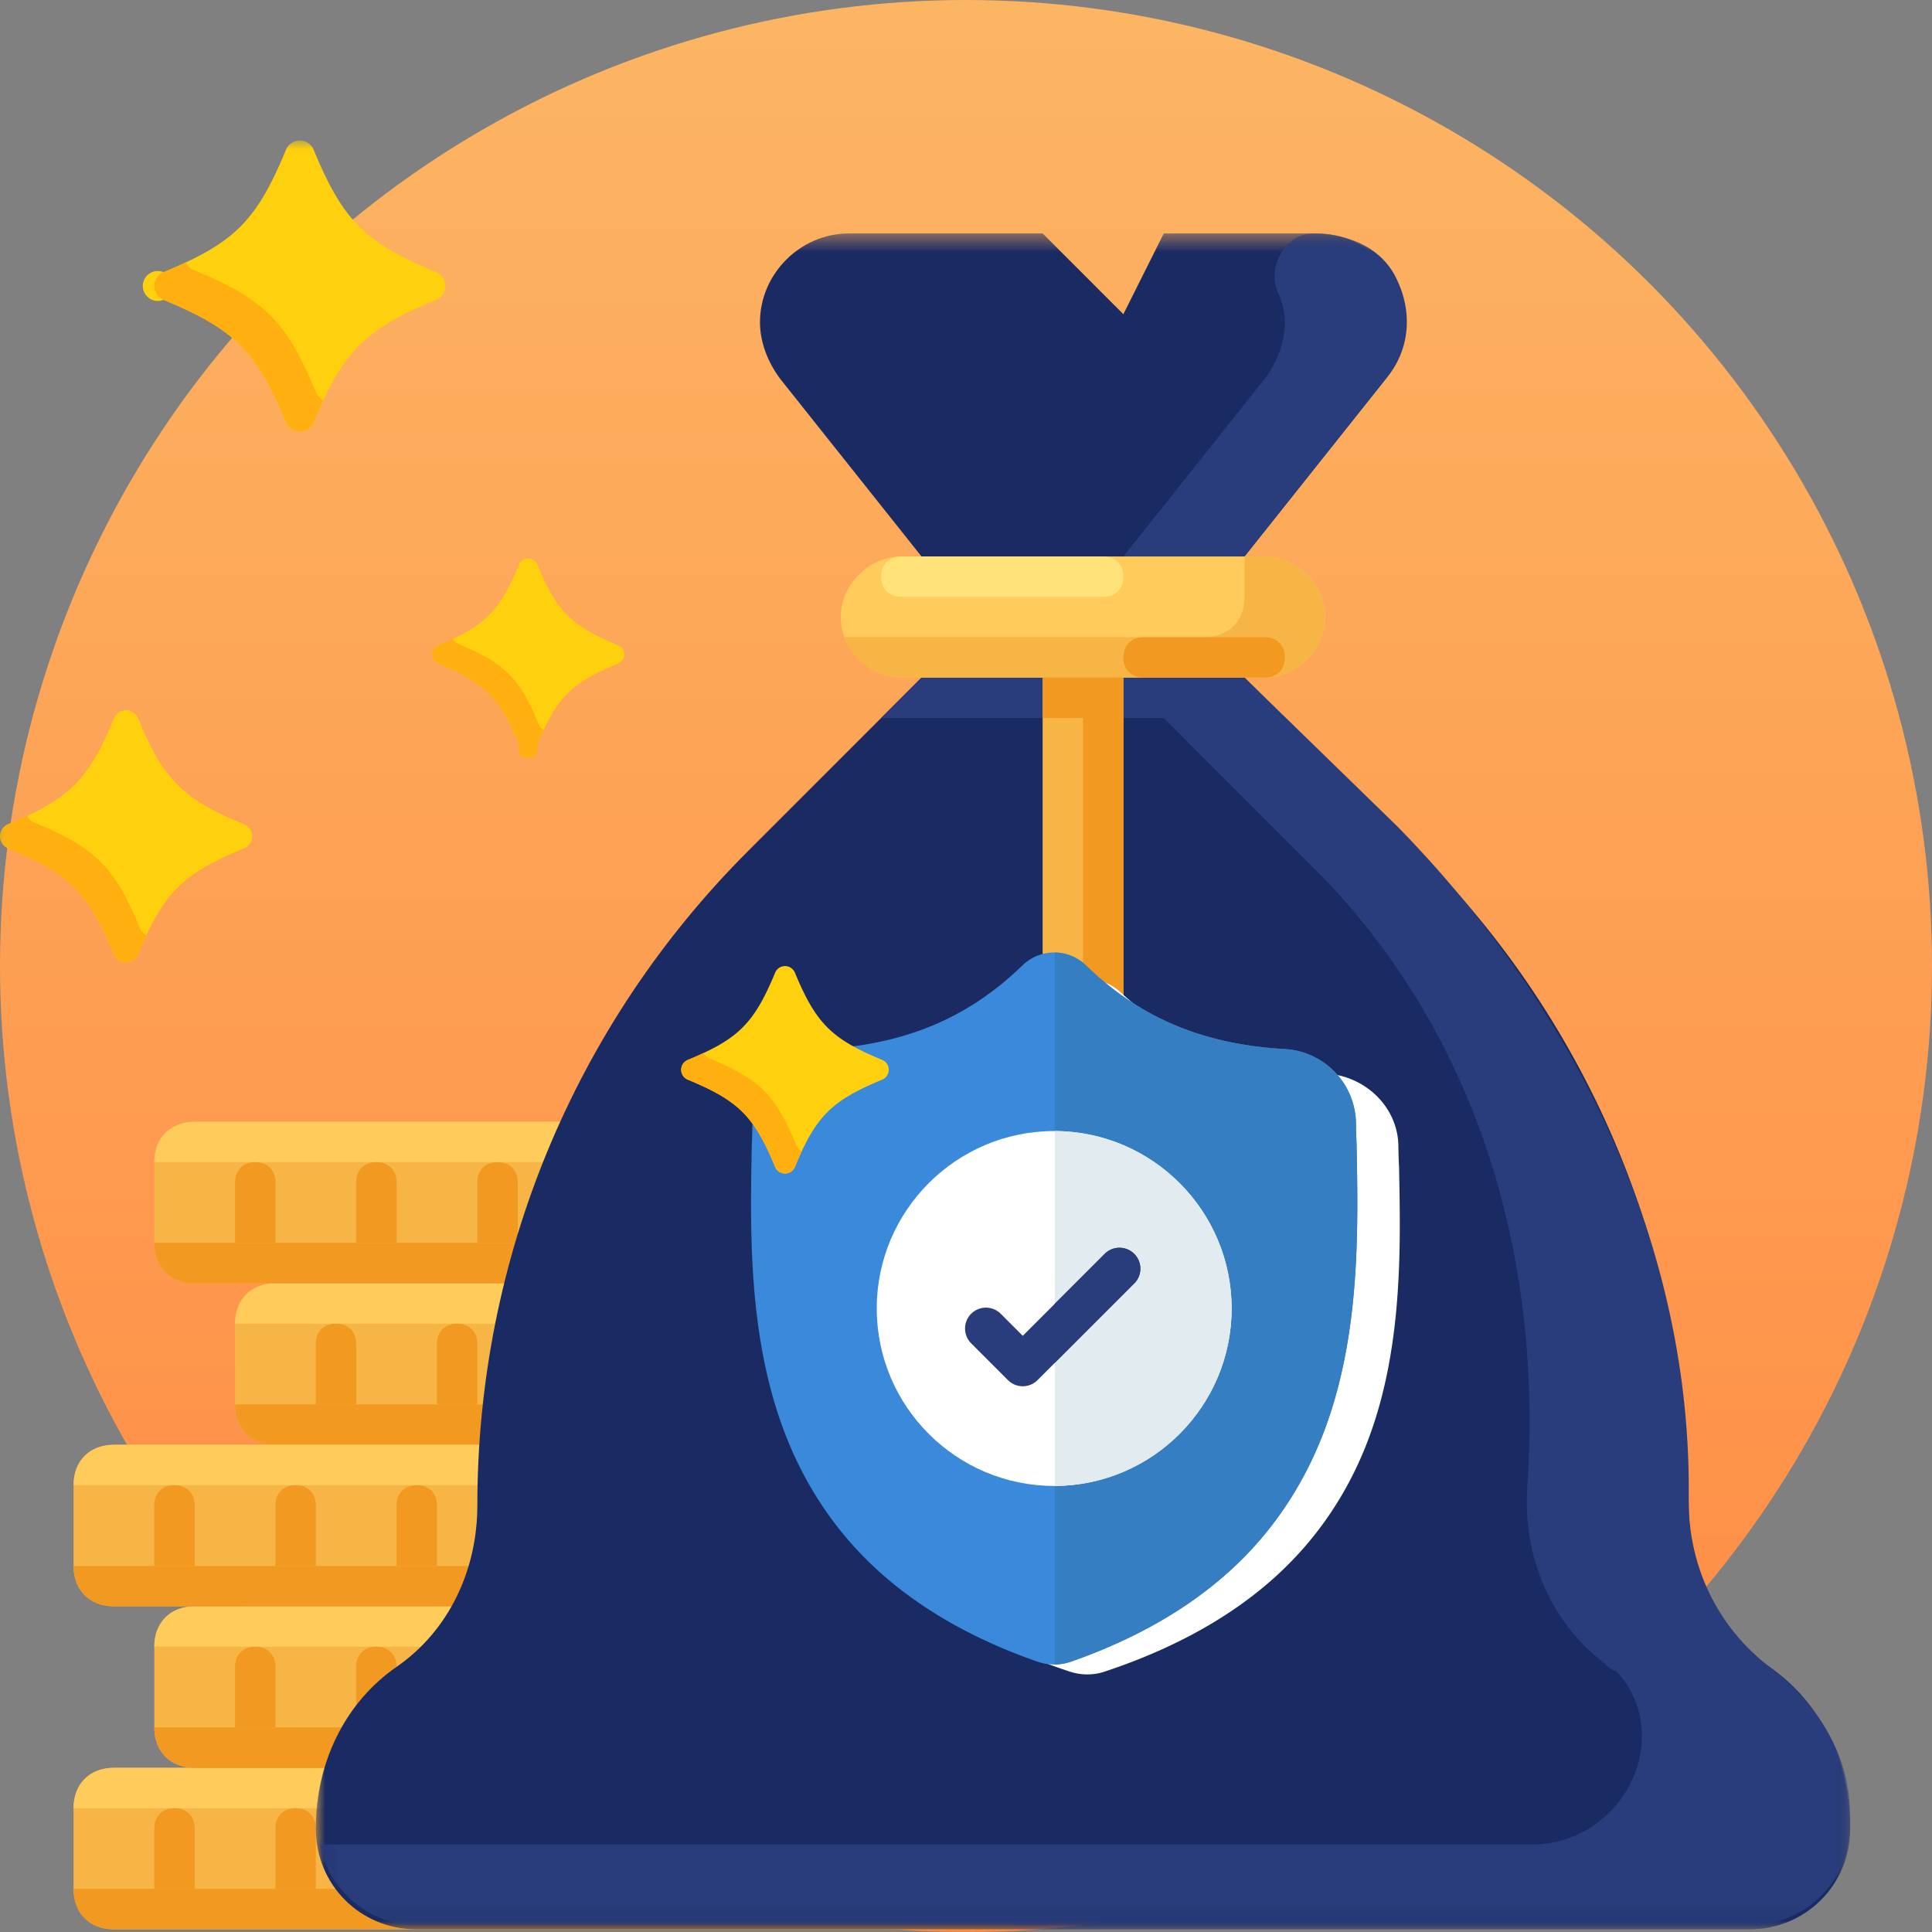 <svg xmlns="http://www.w3.org/2000/svg" xmlns:xlink="http://www.w3.org/1999/xlink" width="110" height="110" viewBox="0 0 110 110">
    <rect x="0" y="0" width="110" height="110" fill="#808080" stroke="none"/>
    <defs>
        <linearGradient id="a" x1="50%" x2="50%" y1="1.881%" y2="100%">
            <stop offset="0%" stop-color="#FCB563"/>
            <stop offset="100%" stop-color="#FF8842"/>
        </linearGradient>
        <path id="b" d="M.98.444h87.362v96.555H.981z"/>
        <path id="d" d="M.212.444h87.13v96.325H.212z"/>
        <path id="f" d="M0 101.848h105.342V0H0z"/>
    </defs>
    <g fill="none" fill-rule="evenodd">
        <circle cx="55" cy="55" r="55" fill="url(#a)" fill-rule="nonzero"/>
        <g transform="translate(0 8)">
            <path fill="#F6B545" d="M57.064 101.848H6.486c-1.379 0-2.299-.92-2.299-2.3v-4.597c0-1.38.92-2.3 2.3-2.3h50.577c1.38 0 2.3.92 2.3 2.3v4.598c0 1.38-.92 2.299-2.3 2.299"/>
            <path fill="#FFCB5B" d="M47.868 94.95H4.187c0-1.378.92-2.298 2.299-2.298h41.382v2.299z"/>
            <path fill="#F19920" d="M47.868 94.95v2.3c0 1.38-.92 2.299-2.3 2.299H4.188c0 1.38.92 2.299 2.299 2.299H57.064c1.379 0 2.299-.92 2.299-2.3v-4.597H47.868z"/>
            <path fill="#F19920" d="M11.085 99.549v-3.448c0-.69-.46-1.15-1.15-1.15s-1.15.46-1.15 1.15v3.448M17.981 99.549v-3.448c0-.69-.46-1.15-1.149-1.15-.69 0-1.15.46-1.15 1.15v3.448M24.879 99.549v-3.448c0-.69-.46-1.15-1.15-1.15s-1.15.46-1.15 1.15v3.448M31.775 99.549v-3.448c0-.69-.46-1.15-1.149-1.15-.69 0-1.15.46-1.15 1.15v3.448M38.672 99.549v-3.448c0-.69-.46-1.15-1.15-1.15s-1.15.46-1.15 1.15v3.448M45.569 99.549v-3.448c0-.69-.46-1.15-1.149-1.15-.69 0-1.15.46-1.15 1.15v3.448"/>
            <path fill="#F6B545" d="M61.662 92.652H11.085c-1.38 0-2.3-.919-2.3-2.299v-4.598c0-1.379.92-2.299 2.3-2.299h50.577c1.379 0 2.299.92 2.299 2.3v4.597c0 1.38-.92 2.3-2.3 2.3"/>
            <path fill="#FFCB5B" d="M52.465 85.755H8.785c0-1.379.92-2.299 2.3-2.299h41.38v2.3z"/>
            <path fill="#F19920" d="M52.465 85.755v2.3c0 1.378-.919 2.298-2.299 2.298H8.786c0 1.38.918 2.3 2.299 2.3H61.66c1.38 0 2.3-.92 2.3-2.3v-4.598H52.466z"/>
            <path fill="#F19920" d="M15.682 90.353v-3.449c0-.689-.46-1.149-1.149-1.149-.69 0-1.15.46-1.15 1.15v3.448M22.579 90.353v-3.449c0-.689-.46-1.149-1.15-1.149s-1.15.46-1.15 1.15v3.448M29.476 90.353v-3.449c0-.689-.46-1.149-1.149-1.149-.69 0-1.15.46-1.15 1.15v3.448M36.373 90.353v-3.449c0-.689-.46-1.149-1.15-1.149s-1.15.46-1.15 1.15v3.448M43.27 90.353v-3.449c0-.689-.46-1.149-1.149-1.149-.69 0-1.15.46-1.15 1.15v3.448M50.167 90.353v-3.449c0-.689-.46-1.149-1.15-1.149s-1.15.46-1.15 1.15v3.448"/>
            <path fill="#F6B545" d="M66.26 74.26H15.681c-1.379 0-2.299-.92-2.299-2.299v-4.597c0-1.38.92-2.3 2.3-2.3h50.576c1.38 0 2.3.92 2.3 2.3v4.597c0 1.38-.92 2.3-2.3 2.3"/>
            <path fill="#FFCB5B" d="M57.064 67.364h-43.68c0-1.38.92-2.3 2.298-2.3h41.382v2.3z"/>
            <path fill="#F19920" d="M57.064 67.364v2.298c0 1.38-.92 2.3-2.299 2.3H13.383c0 1.379.92 2.298 2.3 2.298h50.576c1.38 0 2.3-.92 2.3-2.299v-4.597H57.063z"/>
            <path fill="#F19920" d="M20.28 71.962v-3.45c0-.688-.459-1.148-1.149-1.148s-1.15.46-1.15 1.149v3.449M27.177 71.962v-3.45c0-.688-.46-1.148-1.149-1.148-.69 0-1.15.46-1.15 1.149v3.449M34.074 71.962v-3.45c0-.688-.46-1.148-1.15-1.148s-1.15.46-1.15 1.149v3.449M40.971 71.962v-3.45c0-.688-.46-1.148-1.149-1.148-.69 0-1.15.46-1.15 1.149v3.449M47.868 71.962v-3.45c0-.688-.46-1.148-1.15-1.148s-1.15.46-1.15 1.149v3.449M54.765 71.962v-3.45c0-.688-.46-1.148-1.15-1.148s-1.15.46-1.15 1.149v3.449"/>
            <path fill="#F6B545" d="M61.662 65.065H11.085c-1.38 0-2.3-.92-2.3-2.3v-4.597c0-1.38.92-2.3 2.3-2.3h50.577c1.379 0 2.299.92 2.299 2.3v4.598c0 1.379-.92 2.299-2.3 2.299"/>
            <path fill="#FFCB5B" d="M52.465 58.168H8.785c0-1.38.92-2.3 2.3-2.3h41.38v2.3z"/>
            <path fill="#F19920" d="M52.465 58.168v2.299c0 1.379-.919 2.299-2.299 2.299H8.786c0 1.379.918 2.299 2.299 2.299H61.66c1.38 0 2.3-.92 2.3-2.3v-4.597H52.466z"/>
            <path fill="#F19920" d="M15.682 62.765v-3.448c0-.69-.46-1.15-1.149-1.15-.69 0-1.15.46-1.15 1.15v3.448M22.579 62.765v-3.448c0-.69-.46-1.15-1.15-1.15s-1.15.46-1.15 1.15v3.448M29.476 62.765v-3.448c0-.69-.46-1.15-1.149-1.15-.69 0-1.15.46-1.15 1.15v3.448M36.373 62.765v-3.448c0-.69-.46-1.15-1.15-1.15s-1.15.46-1.15 1.15v3.448M43.27 62.765v-3.448c0-.69-.46-1.15-1.149-1.15-.69 0-1.15.46-1.15 1.15v3.448M50.167 62.765v-3.448c0-.69-.46-1.15-1.15-1.15s-1.15.46-1.15 1.15v3.448"/>
            <path fill="#F6B545" d="M57.064 83.456H6.486c-1.379 0-2.299-.919-2.299-2.299V76.56c0-1.379.92-2.299 2.3-2.299h50.577c1.38 0 2.3.92 2.3 2.3v4.597c0 1.38-.92 2.3-2.3 2.3"/>
            <path fill="#FFCB5B" d="M47.868 76.56H4.187c0-1.38.92-2.3 2.299-2.3h41.382v2.3z"/>
            <path fill="#F19920" d="M47.868 76.56v2.298c0 1.38-.92 2.3-2.3 2.3H4.188c0 1.38.92 2.298 2.299 2.298H57.064c1.379 0 2.299-.919 2.299-2.299V76.56H47.868z"/>
            <path fill="#F19920" d="M11.085 81.157v-3.449c0-.689-.46-1.149-1.15-1.149s-1.15.46-1.15 1.15v3.448M17.981 81.157v-3.449c0-.689-.46-1.149-1.149-1.149-.69 0-1.15.46-1.15 1.15v3.448M24.879 81.157v-3.449c0-.689-.46-1.149-1.15-1.149s-1.15.46-1.15 1.15v3.448M31.775 81.157v-3.449c0-.689-.46-1.149-1.149-1.149-.69 0-1.15.46-1.15 1.15v3.448M38.672 81.157v-3.449c0-.689-.46-1.149-1.15-1.149s-1.15.46-1.15 1.15v3.448M45.569 81.157v-3.449c0-.689-.46-1.149-1.149-1.149-.69 0-1.15.46-1.15 1.15v3.448"/>
            <g transform="translate(17 4.848)">
                <mask id="c" fill="#fff">
                    <use xlink:href="#b"/>
                </mask>
                <path fill="#1A2B63" d="M83.744 82.056c-2.988-2.069-4.598-5.517-4.598-9.195 0-14.024-5.517-27.358-15.403-37.244l-9.885-9.885v-6.898L61.904 8.72c.69-.92 1.15-2.07 1.15-3.22 0-2.757-2.3-5.056-5.058-5.056H49.26l-2.3 4.598L42.364.444H31.328c-2.76 0-5.058 2.299-5.058 5.056 0 1.15.46 2.3 1.15 3.22l8.046 10.114v6.898l-9.885 9.886c-9.886 9.886-15.403 23.22-15.403 37.242 0 3.678-1.61 7.127-4.6 9.197C2.592 84.126.982 87.573.982 91.251.98 94.472 3.51 97 6.729 97h75.866c3.218 0 5.748-2.528 5.748-5.748 0-3.677-1.61-7.126-4.6-9.195" mask="url(#c)"/>
            </g>
            <g transform="translate(18 4.848)">
                <mask id="e" fill="#fff">
                    <use xlink:href="#d"/>
                </mask>
                <path fill="#293D7C" d="M82.744 82.056c-2.988-2.299-4.598-5.746-4.598-9.425.23-14.483-6.437-28.047-16.552-38.392l-8.736-8.507v-6.898L60.904 8.72c1.379-1.61 1.61-3.909.46-5.978-.92-1.609-2.76-2.298-4.598-2.298-1.61 0-2.53 1.839-2.07 3.218.23.46.46 1.15.46 1.838 0 1.15-.46 2.3-1.148 3.22L45.96 18.834v6.898H34.466l-2.3 2.3H48.26l8.506 8.504c9.426 9.426 13.104 22.301 12.185 35.406-.23 3.908 1.379 7.586 4.367 9.886.23.228.46.459.69.459 3.449 3.677.46 9.885-4.827 9.885H.21c.46 2.53 2.76 4.597 5.518 4.597h75.866c3.218 0 5.748-2.528 5.748-5.747v-.46c0-3.447-1.84-6.436-4.6-8.505" mask="url(#e)"/>
            </g>
            <path fill="#FFCB5B" d="M72.007 30.58h-20.69c-1.84 0-3.45-1.61-3.45-3.448 0-1.84 1.61-3.45 3.45-3.45h20.69c1.84 0 3.448 1.61 3.448 3.45 0 1.839-1.608 3.448-3.448 3.448"/>
            <path fill="#FFE278" d="M51.316 23.683h11.495c.69 0 1.15.46 1.15 1.15 0 .689-.46 1.149-1.15 1.149H51.316c-.689 0-1.149-.46-1.149-1.15s.46-1.15 1.15-1.15"/>
            <path fill="#F6B545" d="M72.007 23.683H70.86v2.299c0 1.38-.92 2.299-2.3 2.299H48.096c.46 1.38 1.84 2.299 3.22 2.299h20.69c1.84 0 3.448-1.61 3.448-3.448 0-1.84-1.608-3.45-3.448-3.45"/>
            <path fill="#F19920" d="M65.11 28.281h6.897c.69 0 1.15.46 1.15 1.149 0 .69-.46 1.15-1.15 1.15H65.11c-.689 0-1.149-.46-1.149-1.15 0-.689.46-1.149 1.149-1.149"/>
            <mask id="g" fill="#fff">
                <use xlink:href="#f"/>
            </mask>
            <path fill="#F6B545" d="M59.363 48.972h4.598V30.58h-4.598z" mask="url(#g)"/>
            <path fill="#F19920" d="M59.363 30.58v2.299h2.299v16.093h2.299V30.579z" mask="url(#g)"/>
            <path fill="#FFF" d="M79.657 58.489l-.001-.03c-.02-.381-.031-.783-.038-1.231-.034-2.182-1.866-3.988-4.171-4.11-4.806-.254-8.523-1.738-11.701-4.67l-.027-.024a2.766 2.766 0 0 0-1.782-.673 2.754 2.754 0 0 0-1.852.673l-.03.024c-3.175 2.932-6.893 4.416-11.698 4.67-2.305.122-4.138 1.928-4.172 4.11-.007.445-.018.847-.037 1.231l-.002.071c-.093 4.641-.21 10.417 1.83 15.659 1.122 2.883 2.822 5.389 5.05 7.45 2.539 2.345 5.863 4.208 9.882 5.535a3.258 3.258 0 0 0 .993.16h.036a3.077 3.077 0 0 0 .959-.161c4.014-1.329 7.335-3.193 9.87-5.538 2.229-2.061 3.928-4.568 5.052-7.451 2.047-5.258 1.932-11.045 1.839-15.695" mask="url(#g)"/>
            <path fill="#3A89DB" d="M75.458 73.302c-1.09 2.953-2.737 5.521-4.898 7.631-2.46 2.402-5.68 4.31-9.574 5.672a2.897 2.897 0 0 1-.93.164h-.035a2.9 2.9 0 0 1-.962-.164c-3.898-1.359-7.122-3.266-9.584-5.668-2.163-2.111-3.81-4.677-4.898-7.63-1.978-5.368-1.866-11.283-1.775-16.036v-.073c.019-.392.03-.804.038-1.26a4.296 4.296 0 0 1 4.045-4.209c4.66-.26 8.266-1.78 11.347-4.782l.027-.025a2.595 2.595 0 0 1 3.525 0l.027.025c3.082 3.002 6.687 4.522 11.347 4.782a4.297 4.297 0 0 1 4.046 4.209c.006.459.019.87.036 1.26v.031c.092 4.762.203 10.688-1.782 16.073" mask="url(#g)"/>
            <path fill="#347EC1" d="M75.458 73.302c-1.09 2.953-2.737 5.521-4.898 7.631-2.46 2.402-5.68 4.31-9.574 5.672a2.897 2.897 0 0 1-.93.164V46.232a2.599 2.599 0 0 1 1.728.69l.027.025c3.082 3.002 6.687 4.522 11.347 4.782a4.297 4.297 0 0 1 4.046 4.209c.006.459.019.87.036 1.26v.031c.092 4.762.203 10.688-1.782 16.073" mask="url(#g)"/>
            <path fill="#FFF" d="M70.124 66.5c0 5.56-4.514 10.083-10.067 10.103h-.036c-5.57 0-10.103-4.532-10.103-10.103 0-5.57 4.533-10.103 10.103-10.103h.036c5.553.02 10.067 4.545 10.067 10.103" mask="url(#g)"/>
            <path fill="#E1EBF0" d="M70.124 66.5c0 5.56-4.514 10.083-10.067 10.103V56.397c5.553.02 10.067 4.545 10.067 10.103" mask="url(#g)"/>
            <path fill="#293D7C" d="M64.606 65.045l-4.55 4.551-.983.983a1.184 1.184 0 0 1-.84.348c-.306 0-.61-.115-.843-.348l-2.114-2.115a1.19 1.19 0 0 1 1.683-1.682l1.273 1.274 4.692-4.693a1.19 1.19 0 0 1 1.682 1.682" mask="url(#g)"/>
            <path fill="#293D7C" d="M64.606 65.045l-4.55 4.551v-3.364l2.868-2.869a1.19 1.19 0 0 1 1.682 1.682" mask="url(#g)"/>
            <path fill="#FFD00D" d="M7.176 46.792a.741.741 0 0 1-.683-.456C5.04 42.824 3.967 41.752.455 40.298a.739.739 0 0 1 0-1.365c3.512-1.455 4.584-2.528 6.038-6.04a.741.741 0 0 1 1.366 0c1.455 3.512 2.527 4.585 6.04 6.04a.738.738 0 0 1 0 1.365c-3.513 1.454-4.585 2.526-6.04 6.038a.74.74 0 0 1-.683.456" mask="url(#g)"/>
            <path fill="#FFAF10" d="M7.971 44.859c-1.455-3.511-2.527-4.583-6.038-6.038a.731.731 0 0 1-.386-.368 27.16 27.16 0 0 1-1.092.48.739.739 0 0 0 0 1.365c3.512 1.455 4.584 2.526 6.038 6.038a.741.741 0 0 0 1.366 0c.164-.394.322-.754.48-1.091a.737.737 0 0 1-.368-.386" mask="url(#g)"/>
            <path fill="#FFD00D" d="M30.073 34.73a.563.563 0 0 1-.521-.349c-1.108-2.675-1.924-3.492-4.6-4.6a.564.564 0 0 1 0-1.04c2.676-1.109 3.492-1.926 4.6-4.602a.565.565 0 0 1 1.04 0c1.109 2.676 1.926 3.493 4.602 4.602a.562.562 0 0 1 0 1.04c-2.676 1.108-3.493 1.925-4.601 4.6a.562.562 0 0 1-.52.348" mask="url(#g)"/>
            <path fill="#FFAF10" d="M30.678 33.257c-1.108-2.676-1.926-3.493-4.602-4.601a.57.57 0 0 1-.294-.28c-.256.12-.53.24-.83.365a.562.562 0 0 0 0 1.04c2.675 1.109 3.492 1.926 4.6 4.6a.563.563 0 1 0 1.04 0c.125-.3.246-.574.366-.83a.567.567 0 0 1-.28-.294" mask="url(#g)"/>
            <path fill="#FFD00D" d="M44.696 58.817a.608.608 0 0 1-.562-.375c-1.198-2.892-2.081-3.774-4.971-4.97a.607.607 0 0 1 0-1.125c2.89-1.198 3.773-2.08 4.971-4.97a.61.61 0 0 1 1.124 0c1.197 2.89 2.08 3.772 4.97 4.97a.608.608 0 0 1 0 1.124c-2.89 1.197-3.773 2.08-4.97 4.971a.61.61 0 0 1-.562.375" mask="url(#g)"/>
            <path fill="#FFAF10" d="M45.35 57.226c-1.198-2.891-2.08-3.773-4.972-4.971a.61.61 0 0 1-.317-.303c-.277.13-.573.26-.899.395a.608.608 0 0 0 0 1.124c2.891 1.197 3.774 2.08 4.971 4.97a.61.61 0 0 0 1.124 0c.135-.324.265-.62.395-.898a.61.61 0 0 1-.303-.317" mask="url(#g)"/>
            <path fill="#FFD00D" d="M17.07 16.567a.852.852 0 0 1-.787-.526c-1.679-4.054-2.917-5.29-6.97-6.97a.853.853 0 1 1 0-1.575c4.054-1.679 5.291-2.917 6.97-6.97a.852.852 0 0 1 1.575 0c1.679 4.053 2.917 5.291 6.97 6.97a.854.854 0 0 1 0 1.575c-4.053 1.68-5.291 2.916-6.97 6.97a.852.852 0 0 1-.788.526" mask="url(#g)"/>
            <path fill="#FFAF10" d="M17.987 14.336c-1.679-4.053-2.916-5.29-6.969-6.969a.856.856 0 0 1-.445-.425c-.389.183-.804.365-1.26.554a.853.853 0 0 0 0 1.575c4.053 1.68 5.291 2.916 6.97 6.97a.852.852 0 0 0 1.575 0c.189-.456.372-.87.554-1.26a.856.856 0 0 1-.425-.445" mask="url(#g)"/>
        </g>
    </g>
</svg>
